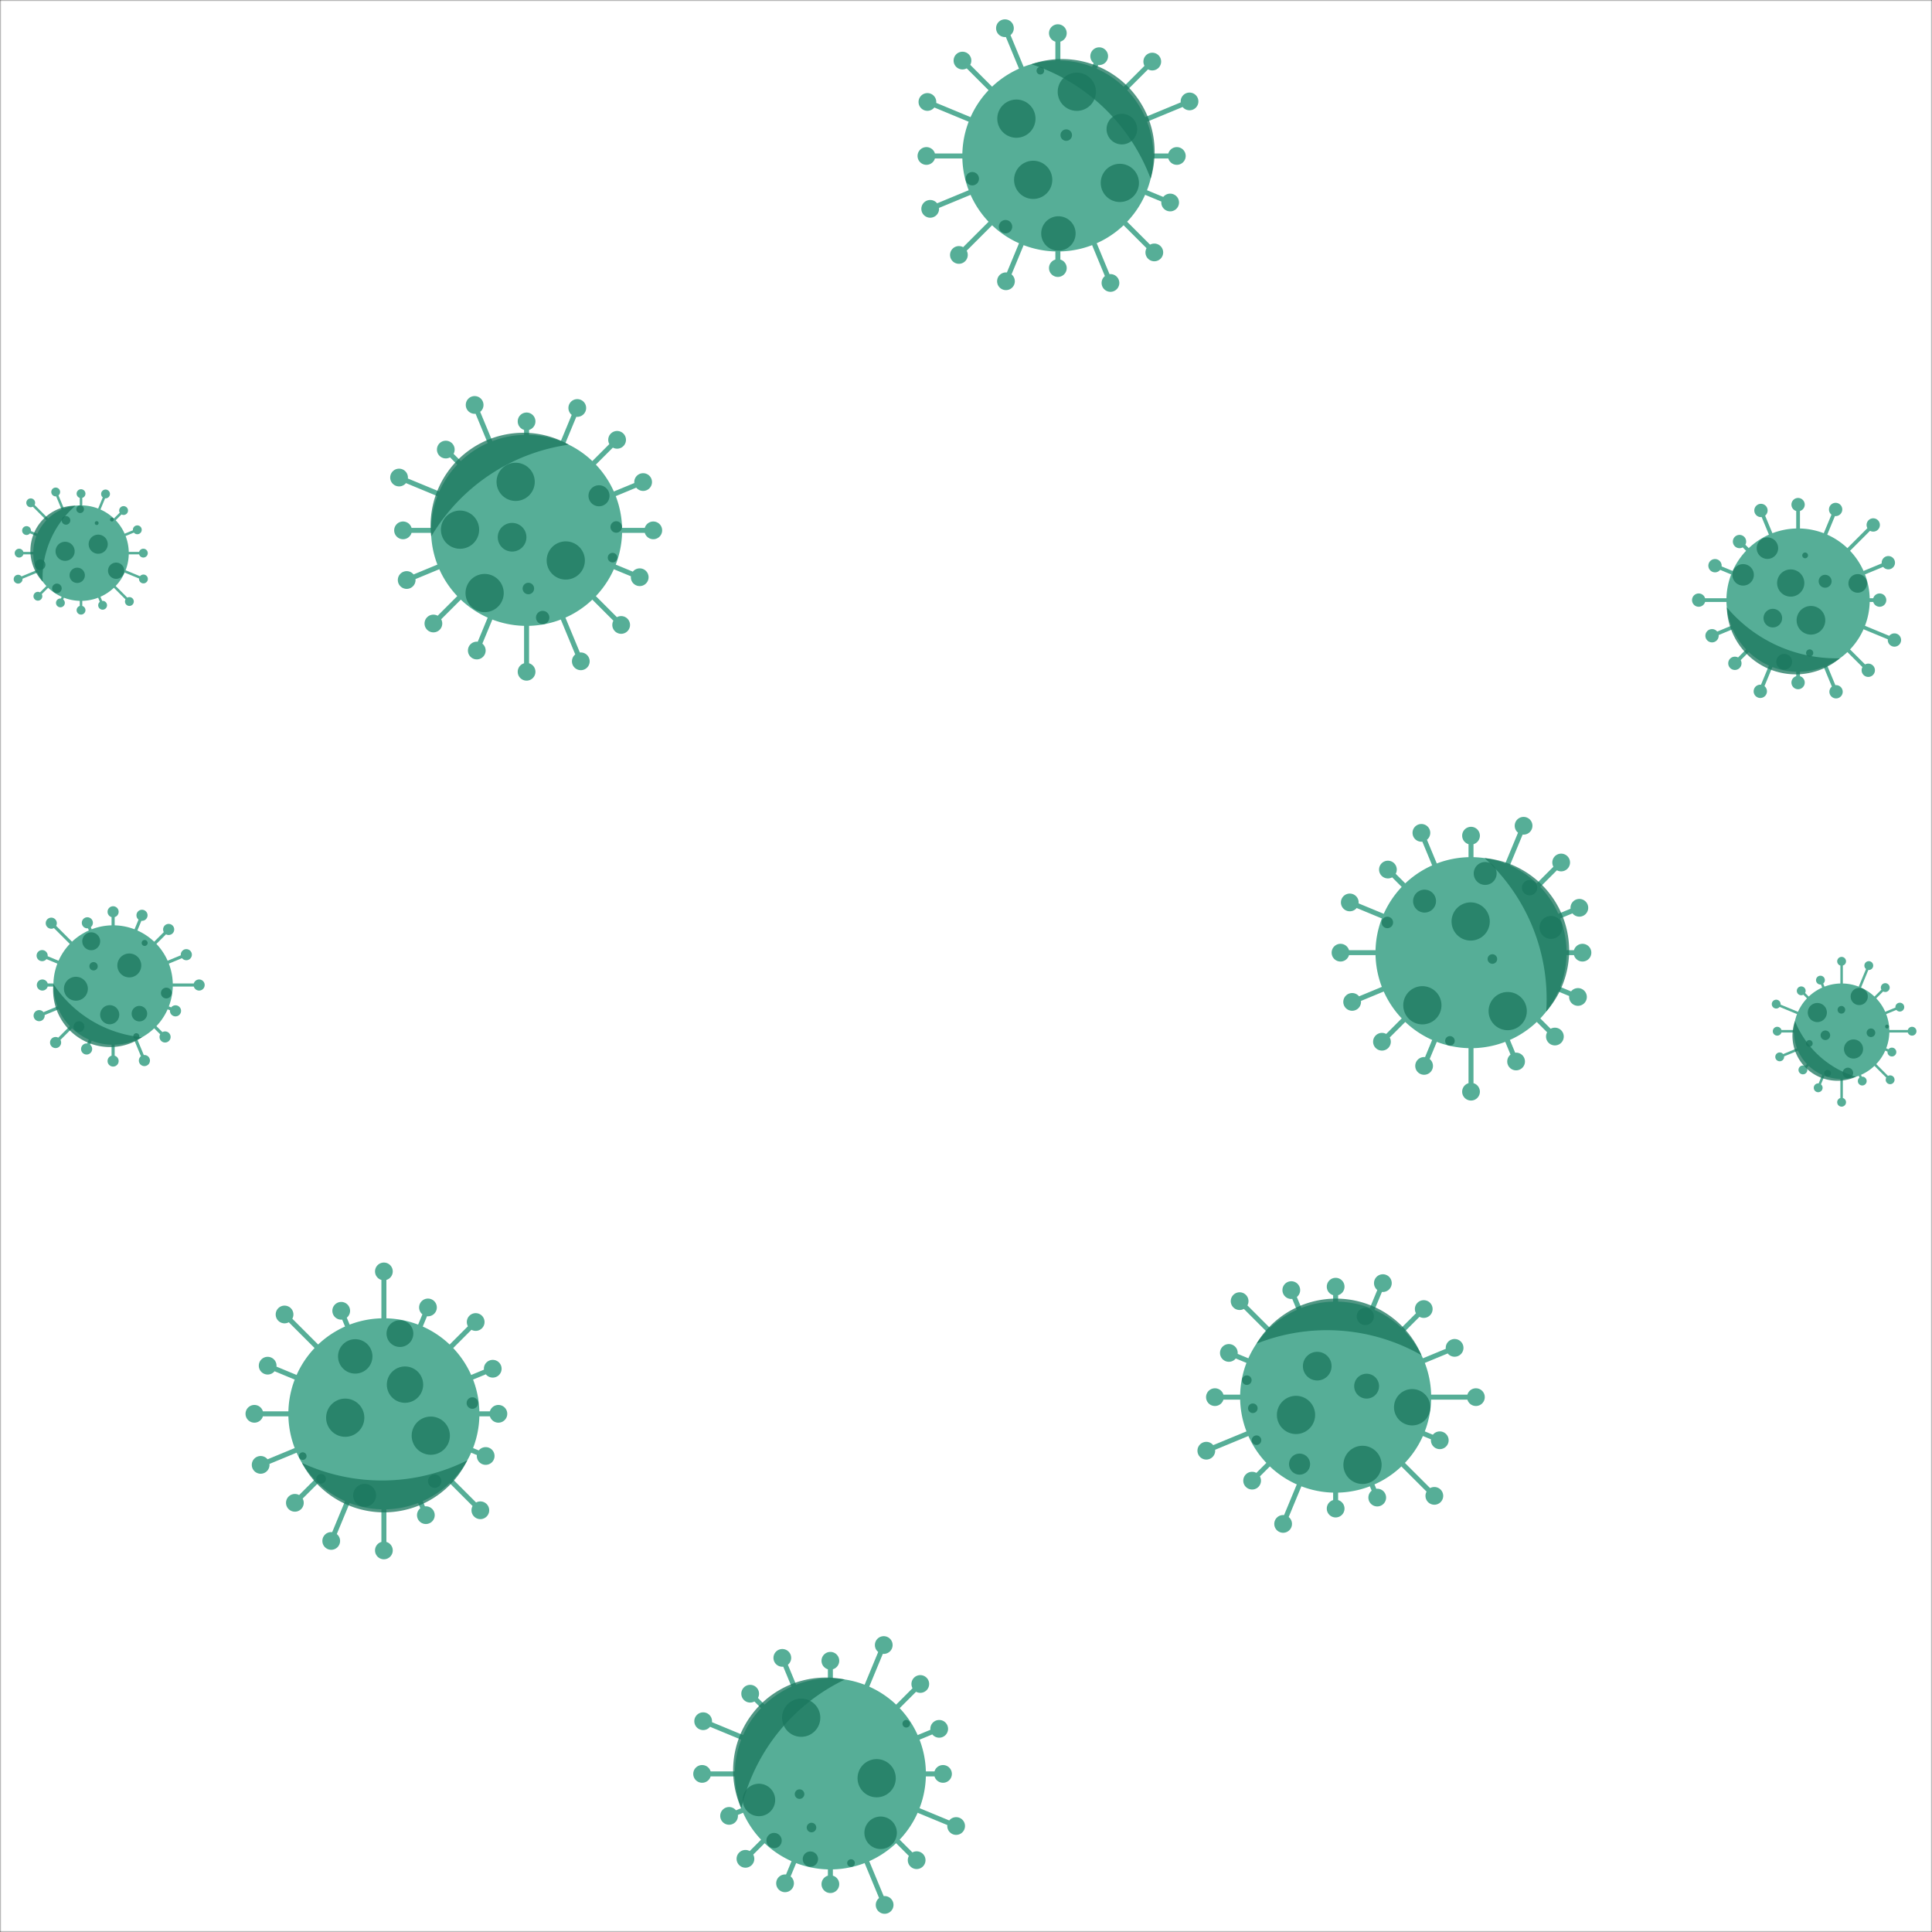 <svg xmlns="http://www.w3.org/2000/svg" version="1.1" xmlns:xlink="http://www.w3.org/1999/xlink" xmlns:svgjs="http://svgjs.com/svgjs" width="700" height="700" preserveAspectRatio="none" viewBox="0 0 700 700"><rect x="0" y="0" width="700" height="700" fill="#333333" stroke="none"/><g mask="url(&quot;#SvgjsMask1074&quot;)" fill="none"><rect width="700" height="700" x="0" y="0" fill="rgba(255, 255, 255, 1)"></rect><path d="M567.57 344.26L567.57 346.07L573.36 346.07L573.36 344.26zM570.15 345.17 a3.21 3.21 0 1 0 6.42 0 a3.21 3.21 0 1 0 -6.42 0zM565.29 357.57L564.59 359.24L571.38 362.06L572.08 360.38zM568.52 361.22 a3.21 3.21 0 1 0 6.42 0 a3.21 3.21 0 1 0 -6.42 0zM558.08 368.99L556.8 370.27L562.73 376.2L564.01 374.92zM560.16 375.56 a3.21 3.21 0 1 0 6.42 0 a3.21 3.21 0 1 0 -6.42 0zM547.05 376.78L545.38 377.48L548.47 384.94L550.15 384.25zM546.1 384.6 a3.21 3.21 0 1 0 6.42 0 a3.21 3.21 0 1 0 -6.42 0zM533.88 379.76L532.07 379.76L532.07 395.54L533.88 395.54zM529.77 395.54 a3.21 3.21 0 1 0 6.42 0 a3.21 3.21 0 1 0 -6.42 0zM520.58 377.48L518.9 376.78L515.14 385.86L516.82 386.55zM512.77 386.2 a3.21 3.21 0 1 0 6.42 0 a3.21 3.21 0 1 0 -6.42 0zM509.16 370.27L507.87 368.99L500.07 376.8L501.35 378.08zM497.5 377.44 a3.21 3.21 0 1 0 6.42 0 a3.21 3.21 0 1 0 -6.42 0zM501.36 359.24L500.67 357.57L489.56 362.17L490.26 363.84zM486.7 363.01 a3.21 3.21 0 1 0 6.42 0 a3.21 3.21 0 1 0 -6.42 0zM498.38 346.07L498.38 344.26L485.69 344.26L485.69 346.07zM482.48 345.17 a3.21 3.21 0 1 0 6.42 0 a3.21 3.21 0 1 0 -6.42 0zM500.67 332.77L501.36 331.09L489.4 326.14L488.7 327.81zM485.84 326.97 a3.21 3.21 0 1 0 6.42 0 a3.21 3.21 0 1 0 -6.42 0zM507.87 321.35L509.16 320.06L503.51 314.42L502.23 315.7zM499.66 315.06 a3.21 3.21 0 1 0 6.42 0 a3.21 3.21 0 1 0 -6.42 0zM518.9 313.55L520.58 312.86L515.83 301.41L514.16 302.11zM511.79 301.76 a3.21 3.21 0 1 0 6.42 0 a3.21 3.21 0 1 0 -6.42 0zM532.07 310.57L533.88 310.57L533.88 302.78L532.07 302.78zM529.77 302.78 a3.21 3.21 0 1 0 6.42 0 a3.21 3.21 0 1 0 -6.42 0zM545.38 312.86L547.05 313.55L552.86 299.54L551.19 298.84zM548.81 299.19 a3.21 3.21 0 1 0 6.42 0 a3.21 3.21 0 1 0 -6.42 0zM556.8 320.06L558.08 321.35L566.28 313.14L565 311.86zM562.43 312.5 a3.21 3.21 0 1 0 6.42 0 a3.21 3.21 0 1 0 -6.42 0zM564.59 331.09L565.29 332.77L572.58 329.75L571.88 328.07zM569.02 328.91 a3.21 3.21 0 1 0 6.42 0 a3.21 3.21 0 1 0 -6.42 0zM498.37 345.17 a34.61 34.61 0 1 0 69.22 0 a34.61 34.61 0 1 0 -69.22 0z" fill="rgba(34, 149, 118, 0.76)"></path><path d="M537.9 310.91 A33.608 33.608 0 0 1 560.23 366.5M560.23 366.5 A69.216 69.216 0 0 0 537.9 310.91" fill="rgba(27, 119, 94, 0.76)" fill-rule="nonzero"></path><path d="M551.43 321.63 a2.77 2.77 0 1 0 5.54 0 a2.77 2.77 0 1 0 -5.54 0zM525.93 333.87 a6.92 6.92 0 1 0 13.84 0 a6.92 6.92 0 1 0 -13.84 0zM511.99 326.49 a4.15 4.15 0 1 0 8.3 0 a4.15 4.15 0 1 0 -8.3 0zM523.61 377.13 a1.73 1.73 0 1 0 3.46 0 a1.73 1.73 0 1 0 -3.46 0zM508.43 364.23 a6.92 6.92 0 1 0 13.84 0 a6.92 6.92 0 1 0 -13.84 0zM539.35 366.34 a6.92 6.92 0 1 0 13.84 0 a6.92 6.92 0 1 0 -13.84 0zM557.79 336.02 a4.15 4.15 0 1 0 8.3 0 a4.15 4.15 0 1 0 -8.3 0zM533.96 316.47 a4.15 4.15 0 1 0 8.3 0 a4.15 4.15 0 1 0 -8.3 0zM500.58 334.22 a2.08 2.08 0 1 0 4.16 0 a2.08 2.08 0 1 0 -4.16 0zM538.99 347.47 a1.73 1.73 0 1 0 3.46 0 a1.73 1.73 0 1 0 -3.46 0z" fill="rgba(27, 119, 94, 0.76)" fill-rule="nonzero"></path><path d="M684.55 373.18L684.55 374.09L692.77 374.09L692.77 373.18zM691.17 373.63 a1.6 1.6 0 1 0 3.2 0 a1.6 1.6 0 1 0 -3.2 0zM683.4 379.83L683.06 380.67L685.29 381.6L685.64 380.76zM683.87 381.18 a1.6 1.6 0 1 0 3.2 0 a1.6 1.6 0 1 0 -3.2 0zM679.8 385.54L679.16 386.18L684.51 391.54L685.15 390.9zM683.23 391.22 a1.6 1.6 0 1 0 3.2 0 a1.6 1.6 0 1 0 -3.2 0zM674.29 389.44L673.45 389.79L674.31 391.87L675.15 391.52zM673.13 391.69 a1.6 1.6 0 1 0 3.2 0 a1.6 1.6 0 1 0 -3.2 0zM667.7 390.93L666.8 390.93L666.8 399.36L667.7 399.36zM665.65 399.36 a1.6 1.6 0 1 0 3.2 0 a1.6 1.6 0 1 0 -3.2 0zM661.05 389.79L660.21 389.44L658.34 393.96L659.18 394.31zM657.16 394.13 a1.6 1.6 0 1 0 3.2 0 a1.6 1.6 0 1 0 -3.2 0zM655.34 386.18L654.7 385.54L652.91 387.33L653.55 387.97zM651.63 387.65 a1.6 1.6 0 1 0 3.2 0 a1.6 1.6 0 1 0 -3.2 0zM651.44 380.67L651.1 379.83L644.65 382.51L644.99 383.34zM643.22 382.92 a1.6 1.6 0 1 0 3.2 0 a1.6 1.6 0 1 0 -3.2 0zM649.95 374.09L649.95 373.18L643.92 373.18L643.92 374.09zM642.32 373.63 a1.6 1.6 0 1 0 3.2 0 a1.6 1.6 0 1 0 -3.2 0zM651.1 367.43L651.44 366.59L643.72 363.4L643.37 364.23zM641.95 363.81 a1.6 1.6 0 1 0 3.2 0 a1.6 1.6 0 1 0 -3.2 0zM654.7 361.72L655.34 361.08L652.94 358.68L652.3 359.32zM651.02 359 a1.6 1.6 0 1 0 3.2 0 a1.6 1.6 0 1 0 -3.2 0zM660.21 357.82L661.05 357.48L660 354.95L659.16 355.29zM657.98 355.12 a1.6 1.6 0 1 0 3.2 0 a1.6 1.6 0 1 0 -3.2 0zM666.8 356.33L667.7 356.33L667.7 348.3L666.8 348.3zM665.65 348.3 a1.6 1.6 0 1 0 3.2 0 a1.6 1.6 0 1 0 -3.2 0zM673.45 357.48L674.29 357.82L677.52 350.03L676.68 349.68zM675.5 349.85 a1.6 1.6 0 1 0 3.2 0 a1.6 1.6 0 1 0 -3.2 0zM679.16 361.08L679.8 361.72L683.39 358.14L682.75 357.5zM681.47 357.82 a1.6 1.6 0 1 0 3.2 0 a1.6 1.6 0 1 0 -3.2 0zM683.06 366.59L683.4 367.43L688.51 365.32L688.17 364.48zM686.74 364.9 a1.6 1.6 0 1 0 3.2 0 a1.6 1.6 0 1 0 -3.2 0zM649.95 373.63 a17.3 17.3 0 1 0 34.6 0 a17.3 17.3 0 1 0 -34.6 0z" fill="rgba(34, 149, 118, 0.76)"></path><path d="M672.47 390.13 A16.304 16.304 0 0 1 650.34 369.94M650.34 369.94 A34.608 34.608 0 0 0 672.47 390.13" fill="rgba(27, 119, 94, 0.76)" fill-rule="nonzero"></path><path d="M654.99 366.86 a3.46 3.46 0 1 0 6.92 0 a3.46 3.46 0 1 0 -6.92 0zM670.52 361.05 a3.11 3.11 0 1 0 6.22 0 a3.11 3.11 0 1 0 -6.22 0zM667.63 388.75 a1.9 1.9 0 1 0 3.8 0 a1.9 1.9 0 1 0 -3.8 0zM659.64 375.1 a1.73 1.73 0 1 0 3.46 0 a1.73 1.73 0 1 0 -3.46 0zM654.34 378.05 a1.21 1.21 0 1 0 2.42 0 a1.21 1.21 0 1 0 -2.42 0zM683.02 371.94 a0.69 0.69 0 1 0 1.38 0 a0.69 0.69 0 1 0 -1.38 0zM668.11 380.07 a3.46 3.46 0 1 0 6.92 0 a3.46 3.46 0 1 0 -6.92 0zM665.79 365.87 a1.38 1.38 0 1 0 2.76 0 a1.38 1.38 0 1 0 -2.76 0zM660.95 388.87 a1.21 1.21 0 1 0 2.42 0 a1.21 1.21 0 1 0 -2.42 0zM676.32 374.19 a1.56 1.56 0 1 0 3.12 0 a1.56 1.56 0 1 0 -3.12 0z" fill="rgba(27, 119, 94, 0.76)" fill-rule="nonzero"></path><path d="M173.69 511.35L173.69 513.16L180.58 513.16L180.58 511.35zM177.37 512.25 a3.21 3.21 0 1 0 6.42 0 a3.21 3.21 0 1 0 -6.42 0zM171.4 524.66L170.71 526.33L175.62 528.37L176.32 526.69zM172.76 527.53 a3.21 3.21 0 1 0 6.42 0 a3.21 3.21 0 1 0 -6.42 0zM164.2 536.08L162.92 537.36L173.39 547.84L174.68 546.56zM170.83 547.2 a3.21 3.21 0 1 0 6.42 0 a3.21 3.21 0 1 0 -6.42 0zM153.17 543.87L151.49 544.56L153.46 549.31L155.14 548.62zM151.09 548.97 a3.21 3.21 0 1 0 6.42 0 a3.21 3.21 0 1 0 -6.42 0zM140 546.85L138.19 546.85L138.19 561.75L140 561.75zM135.88 561.75 a3.21 3.21 0 1 0 6.42 0 a3.21 3.21 0 1 0 -6.42 0zM126.69 544.56L125.02 543.87L119.18 557.97L120.85 558.66zM116.8 558.31 a3.21 3.21 0 1 0 6.42 0 a3.21 3.21 0 1 0 -6.42 0zM115.27 537.36L113.99 536.08L106.2 543.86L107.48 545.14zM103.63 544.5 a3.21 3.21 0 1 0 6.42 0 a3.21 3.21 0 1 0 -6.42 0zM107.48 526.33L106.78 524.66L94.09 529.91L94.78 531.59zM91.23 530.75 a3.21 3.21 0 1 0 6.42 0 a3.21 3.21 0 1 0 -6.42 0zM104.5 513.16L104.5 511.35L92.17 511.35L92.17 513.16zM88.96 512.25 a3.21 3.21 0 1 0 6.42 0 a3.21 3.21 0 1 0 -6.42 0zM106.78 499.85L107.48 498.18L97.32 493.97L96.63 495.65zM93.77 494.81 a3.21 3.21 0 1 0 6.42 0 a3.21 3.21 0 1 0 -6.42 0zM113.99 488.43L115.27 487.15L103.74 475.62L102.46 476.9zM99.89 476.26 a3.21 3.21 0 1 0 6.42 0 a3.21 3.21 0 1 0 -6.42 0zM125.02 480.64L126.69 479.94L124.47 474.59L122.8 475.28zM120.42 474.93 a3.21 3.21 0 1 0 6.42 0 a3.21 3.21 0 1 0 -6.42 0zM138.19 477.66L140 477.66L140 460.66L138.19 460.66zM135.88 460.66 a3.21 3.21 0 1 0 6.42 0 a3.21 3.21 0 1 0 -6.42 0zM151.49 479.94L153.17 480.64L155.89 474.06L154.22 473.37zM151.85 473.71 a3.21 3.21 0 1 0 6.42 0 a3.21 3.21 0 1 0 -6.42 0zM162.92 487.15L164.2 488.43L172.99 479.63L171.71 478.35zM169.14 478.99 a3.21 3.21 0 1 0 6.42 0 a3.21 3.21 0 1 0 -6.42 0zM170.71 498.18L171.4 499.85L178.88 496.76L178.18 495.08zM175.32 495.92 a3.21 3.21 0 1 0 6.42 0 a3.21 3.21 0 1 0 -6.42 0zM104.48 512.25 a34.61 34.61 0 1 0 69.22 0 a34.61 34.61 0 1 0 -69.22 0z" fill="rgba(34, 149, 118, 0.76)"></path><path d="M169.31 529.12 A33.608 33.608 0 0 1 109.41 530.05M109.41 530.05 A69.216 69.216 0 0 0 169.31 529.12" fill="rgba(27, 119, 94, 0.76)" fill-rule="nonzero"></path><path d="M149.16 520.17 a6.92 6.92 0 1 0 13.84 0 a6.92 6.92 0 1 0 -13.84 0zM118.16 513.66 a6.92 6.92 0 1 0 13.84 0 a6.92 6.92 0 1 0 -13.84 0zM140.16 501.68 a6.58 6.58 0 1 0 13.16 0 a6.58 6.58 0 1 0 -13.16 0zM127.96 541.79 a4.15 4.15 0 1 0 8.3 0 a4.15 4.15 0 1 0 -8.3 0zM140.05 483.18 a4.85 4.85 0 1 0 9.7 0 a4.85 4.85 0 1 0 -9.7 0zM122.48 491.45 a6.23 6.23 0 1 0 12.46 0 a6.23 6.23 0 1 0 -12.46 0zM155.08 536.64 a2.42 2.42 0 1 0 4.84 0 a2.42 2.42 0 1 0 -4.84 0zM114.6 535.79 a1.73 1.73 0 1 0 3.46 0 a1.73 1.73 0 1 0 -3.46 0zM108.31 527.58 a1.38 1.38 0 1 0 2.76 0 a1.38 1.38 0 1 0 -2.76 0zM169.07 508.35 a2.08 2.08 0 1 0 4.16 0 a2.08 2.08 0 1 0 -4.16 0z" fill="rgba(27, 119, 94, 0.76)" fill-rule="nonzero"></path><path d="M225.38 191.25L225.38 193.06L236.7 193.06L236.7 191.25zM233.49 192.16 a3.21 3.21 0 1 0 6.42 0 a3.21 3.21 0 1 0 -6.42 0zM223.1 204.56L222.4 206.24L231.43 209.97L232.12 208.3zM228.57 209.14 a3.21 3.21 0 1 0 6.42 0 a3.21 3.21 0 1 0 -6.42 0zM215.89 215.98L214.61 217.26L224.42 227.07L225.7 225.79zM221.85 226.43 a3.21 3.21 0 1 0 6.42 0 a3.21 3.21 0 1 0 -6.42 0zM204.86 223.77L203.19 224.47L209.61 239.96L211.28 239.27zM207.23 239.61 a3.21 3.21 0 1 0 6.42 0 a3.21 3.21 0 1 0 -6.42 0zM191.69 226.75L189.88 226.75L189.88 243.4L191.69 243.4zM187.58 243.4 a3.21 3.21 0 1 0 6.42 0 a3.21 3.21 0 1 0 -6.42 0zM178.39 224.47L176.71 223.77L171.92 235.35L173.59 236.04zM169.54 235.7 a3.21 3.21 0 1 0 6.42 0 a3.21 3.21 0 1 0 -6.42 0zM166.97 217.26L165.68 215.98L156.39 225.27L157.67 226.55zM153.82 225.91 a3.21 3.21 0 1 0 6.42 0 a3.21 3.21 0 1 0 -6.42 0zM159.17 206.24L158.48 204.56L147 209.31L147.7 210.99zM144.14 210.15 a3.21 3.21 0 1 0 6.42 0 a3.21 3.21 0 1 0 -6.42 0zM156.19 193.06L156.19 191.25L146.03 191.25L146.03 193.06zM142.82 192.16 a3.21 3.21 0 1 0 6.42 0 a3.21 3.21 0 1 0 -6.42 0zM158.48 179.76L159.17 178.08L144.93 172.19L144.24 173.86zM141.38 173.02 a3.21 3.21 0 1 0 6.42 0 a3.21 3.21 0 1 0 -6.42 0zM165.68 168.34L166.97 167.06L162.16 162.25L160.88 163.53zM158.31 162.89 a3.21 3.21 0 1 0 6.42 0 a3.21 3.21 0 1 0 -6.42 0zM176.71 160.54L178.39 159.85L172.8 146.37L171.13 147.06zM168.76 146.72 a3.21 3.21 0 1 0 6.42 0 a3.21 3.21 0 1 0 -6.42 0zM189.88 157.56L191.69 157.56L191.69 152.68L189.88 152.68zM187.58 152.68 a3.21 3.21 0 1 0 6.42 0 a3.21 3.21 0 1 0 -6.42 0zM203.19 159.85L204.86 160.54L209.99 148.16L208.32 147.47zM205.95 147.82 a3.21 3.21 0 1 0 6.42 0 a3.21 3.21 0 1 0 -6.42 0zM214.61 167.06L215.89 168.34L224.23 160L222.95 158.72zM220.38 159.36 a3.21 3.21 0 1 0 6.42 0 a3.21 3.21 0 1 0 -6.42 0zM222.4 178.08L223.1 179.76L233.37 175.5L232.68 173.83zM229.81 174.66 a3.21 3.21 0 1 0 6.42 0 a3.21 3.21 0 1 0 -6.42 0zM156.18 192.16 a34.61 34.61 0 1 0 69.22 0 a34.61 34.61 0 1 0 -69.22 0z" fill="rgba(34, 149, 118, 0.76)"></path><path d="M156.25 194.37 A33.608 33.608 0 0 1 206.08 161.11M206.08 161.11 A69.216 69.216 0 0 0 156.25 194.37" fill="rgba(27, 119, 94, 0.76)" fill-rule="nonzero"></path><path d="M198.07 203.07 a6.92 6.92 0 1 0 13.84 0 a6.92 6.92 0 1 0 -13.84 0zM179.91 174.58 a6.92 6.92 0 1 0 13.84 0 a6.92 6.92 0 1 0 -13.84 0zM168.67 214.87 a6.92 6.92 0 1 0 13.84 0 a6.92 6.92 0 1 0 -13.84 0zM221.19 190.93 a2.08 2.08 0 1 0 4.16 0 a2.08 2.08 0 1 0 -4.16 0zM194.2 223.75 a2.42 2.42 0 1 0 4.84 0 a2.42 2.42 0 1 0 -4.84 0zM159.76 191.91 a6.92 6.92 0 1 0 13.84 0 a6.92 6.92 0 1 0 -13.84 0zM220.21 202.04 a1.73 1.73 0 1 0 3.46 0 a1.73 1.73 0 1 0 -3.46 0zM213.22 179.63 a3.81 3.81 0 1 0 7.62 0 a3.81 3.81 0 1 0 -7.62 0zM180.35 194.65 a5.19 5.19 0 1 0 10.38 0 a5.19 5.19 0 1 0 -10.38 0zM189.36 213.23 a2.08 2.08 0 1 0 4.16 0 a2.08 2.08 0 1 0 -4.16 0z" fill="rgba(27, 119, 94, 0.76)" fill-rule="nonzero"></path><path d="M46.66 199.95L46.66 200.86L51.94 200.86L51.94 199.95zM50.34 200.41 a1.6 1.6 0 1 0 3.2 0 a1.6 1.6 0 1 0 -3.2 0zM45.51 206.61L45.16 207.45L51.8 210.19L52.15 209.36zM50.37 209.77 a1.6 1.6 0 1 0 3.2 0 a1.6 1.6 0 1 0 -3.2 0zM41.91 212.32L41.27 212.96L46.56 218.26L47.21 217.61zM45.28 217.94 a1.6 1.6 0 1 0 3.2 0 a1.6 1.6 0 1 0 -3.2 0zM36.4 216.22L35.56 216.56L36.76 219.47L37.6 219.13zM35.58 219.3 a1.6 1.6 0 1 0 3.2 0 a1.6 1.6 0 1 0 -3.2 0zM29.81 217.71L28.9 217.71L28.9 221.08L29.81 221.08zM27.76 221.08 a1.6 1.6 0 1 0 3.2 0 a1.6 1.6 0 1 0 -3.2 0zM23.16 216.56L22.32 216.22L21.47 218.27L22.31 218.61zM20.29 218.44 a1.6 1.6 0 1 0 3.2 0 a1.6 1.6 0 1 0 -3.2 0zM17.45 212.96L16.81 212.32L13.41 215.71L14.05 216.35zM12.13 216.03 a1.6 1.6 0 1 0 3.2 0 a1.6 1.6 0 1 0 -3.2 0zM13.55 207.45L13.2 206.61L6.38 209.43L6.73 210.27zM4.96 209.85 a1.6 1.6 0 1 0 3.2 0 a1.6 1.6 0 1 0 -3.2 0zM12.06 200.86L12.06 199.95L6.93 199.95L6.93 200.86zM5.33 200.41 a1.6 1.6 0 1 0 3.2 0 a1.6 1.6 0 1 0 -3.2 0zM13.2 194.21L13.55 193.37L9.79 191.81L9.44 192.65zM8.02 192.23 a1.6 1.6 0 1 0 3.2 0 a1.6 1.6 0 1 0 -3.2 0zM16.81 188.5L17.45 187.86L11.45 181.86L10.81 182.5zM9.53 182.18 a1.6 1.6 0 1 0 3.2 0 a1.6 1.6 0 1 0 -3.2 0zM22.32 184.6L23.16 184.25L20.6 178.07L19.76 178.42zM18.58 178.25 a1.6 1.6 0 1 0 3.2 0 a1.6 1.6 0 1 0 -3.2 0zM28.9 183.11L29.81 183.11L29.81 178.86L28.9 178.86zM27.76 178.86 a1.6 1.6 0 1 0 3.2 0 a1.6 1.6 0 1 0 -3.2 0zM35.56 184.25L36.4 184.6L38.66 179.14L37.82 178.79zM36.64 178.97 a1.6 1.6 0 1 0 3.2 0 a1.6 1.6 0 1 0 -3.2 0zM41.27 187.86L41.91 188.5L45.11 185.3L44.46 184.66zM43.18 184.98 a1.6 1.6 0 1 0 3.2 0 a1.6 1.6 0 1 0 -3.2 0zM45.16 193.37L45.51 194.21L49.93 192.38L49.58 191.54zM48.15 191.96 a1.6 1.6 0 1 0 3.2 0 a1.6 1.6 0 1 0 -3.2 0zM12.06 200.41 a17.3 17.3 0 1 0 34.6 0 a17.3 17.3 0 1 0 -34.6 0z" fill="rgba(34, 149, 118, 0.76)"></path><path d="M15.45 210.7 A16.304 16.304 0 0 1 27.36 183.22M27.36 183.22 A34.608 34.608 0 0 0 15.45 210.7" fill="rgba(27, 119, 94, 0.76)" fill-rule="nonzero"></path><path d="M32.12 197.17 a3.46 3.46 0 1 0 6.92 0 a3.46 3.46 0 1 0 -6.92 0zM39.14 206.78 a2.94 2.94 0 1 0 5.88 0 a2.94 2.94 0 1 0 -5.88 0zM20.13 199.75 a3.46 3.46 0 1 0 6.92 0 a3.46 3.46 0 1 0 -6.92 0zM34.34 189.52 a0.69 0.69 0 1 0 1.38 0 a0.69 0.69 0 1 0 -1.38 0zM25.21 208.45 a2.77 2.77 0 1 0 5.54 0 a2.77 2.77 0 1 0 -5.54 0zM12.65 204.61 a1.9 1.9 0 1 0 3.8 0 a1.9 1.9 0 1 0 -3.8 0zM27.67 184.51 a1.38 1.38 0 1 0 2.76 0 a1.38 1.38 0 1 0 -2.76 0zM39.86 188.25 a0.69 0.69 0 1 0 1.38 0 a0.69 0.69 0 1 0 -1.38 0zM22.35 188.54 a1.56 1.56 0 1 0 3.12 0 a1.56 1.56 0 1 0 -3.12 0zM18.89 213.18 a1.73 1.73 0 1 0 3.46 0 a1.73 1.73 0 1 0 -3.46 0z" fill="rgba(27, 119, 94, 0.76)" fill-rule="nonzero"></path><path d="M335.46 641.82L335.46 643.63L341.67 643.63L341.67 641.82zM338.46 642.72 a3.21 3.21 0 1 0 6.42 0 a3.21 3.21 0 1 0 -6.42 0zM333.17 655.13L332.48 656.8L346.08 662.43L346.77 660.76zM343.22 661.6 a3.21 3.21 0 1 0 6.42 0 a3.21 3.21 0 1 0 -6.42 0zM325.97 666.55L324.69 667.83L331.47 674.62L332.76 673.34zM328.91 673.98 a3.21 3.21 0 1 0 6.42 0 a3.21 3.21 0 1 0 -6.42 0zM314.94 674.34L313.27 675.03L319.69 690.54L321.36 689.84zM317.31 690.19 a3.21 3.21 0 1 0 6.42 0 a3.21 3.21 0 1 0 -6.42 0zM301.77 677.32L299.96 677.32L299.96 682.67L301.77 682.67zM297.65 682.67 a3.21 3.21 0 1 0 6.42 0 a3.21 3.21 0 1 0 -6.42 0zM288.46 675.03L286.79 674.34L283.61 682.02L285.28 682.71zM281.23 682.36 a3.21 3.21 0 1 0 6.42 0 a3.21 3.21 0 1 0 -6.42 0zM277.04 667.83L275.76 666.55L269.45 672.85L270.73 674.14zM266.88 673.49 a3.21 3.21 0 1 0 6.42 0 a3.21 3.21 0 1 0 -6.42 0zM269.25 656.8L268.55 655.13L263.82 657.09L264.51 658.76zM260.95 657.93 a3.21 3.21 0 1 0 6.42 0 a3.21 3.21 0 1 0 -6.42 0zM266.27 643.63L266.27 641.82L254.39 641.82L254.39 643.63zM251.18 642.72 a3.21 3.21 0 1 0 6.42 0 a3.21 3.21 0 1 0 -6.42 0zM268.55 630.32L269.25 628.65L255.11 622.79L254.42 624.47zM251.56 623.63 a3.21 3.21 0 1 0 6.42 0 a3.21 3.21 0 1 0 -6.42 0zM275.76 618.9L277.04 617.62L272.44 613.02L271.16 614.3zM268.59 613.66 a3.21 3.21 0 1 0 6.42 0 a3.21 3.21 0 1 0 -6.42 0zM286.79 611.11L288.46 610.41L284.29 600.34L282.61 601.03zM280.24 600.68 a3.21 3.21 0 1 0 6.42 0 a3.21 3.21 0 1 0 -6.42 0zM299.96 608.13L301.77 608.13L301.77 601.73L299.96 601.73zM297.65 601.73 a3.21 3.21 0 1 0 6.42 0 a3.21 3.21 0 1 0 -6.42 0zM313.27 610.41L314.94 611.11L321.04 596.38L319.37 595.69zM316.99 596.03 a3.21 3.21 0 1 0 6.42 0 a3.21 3.21 0 1 0 -6.42 0zM324.69 617.62L325.97 618.9L334.09 610.78L332.8 609.5zM330.23 610.14 a3.21 3.21 0 1 0 6.42 0 a3.21 3.21 0 1 0 -6.42 0zM332.48 628.65L333.17 630.32L340.64 627.23L339.94 625.56zM337.08 626.39 a3.21 3.21 0 1 0 6.42 0 a3.21 3.21 0 1 0 -6.42 0zM266.25 642.72 a34.61 34.61 0 1 0 69.22 0 a34.61 34.61 0 1 0 -69.22 0z" fill="rgba(34, 149, 118, 0.76)"></path><path d="M268.59 655.21 A33.608 33.608 0 0 1 306.12 608.52M306.12 608.52 A69.216 69.216 0 0 0 268.59 655.21" fill="rgba(27, 119, 94, 0.76)" fill-rule="nonzero"></path><path d="M310.71 644.28 a6.92 6.92 0 1 0 13.84 0 a6.92 6.92 0 1 0 -13.84 0zM290.85 673.59 a2.77 2.77 0 1 0 5.54 0 a2.77 2.77 0 1 0 -5.54 0zM313.19 664.05 a5.88 5.88 0 1 0 11.76 0 a5.88 5.88 0 1 0 -11.76 0zM306.96 675.02 a1.38 1.38 0 1 0 2.76 0 a1.38 1.38 0 1 0 -2.76 0zM326.98 624.54 a1.38 1.38 0 1 0 2.76 0 a1.38 1.38 0 1 0 -2.76 0zM277.69 666.87 a2.77 2.77 0 1 0 5.54 0 a2.77 2.77 0 1 0 -5.54 0zM283.37 622.36 a6.92 6.92 0 1 0 13.84 0 a6.92 6.92 0 1 0 -13.84 0zM269.1 652.16 a5.88 5.88 0 1 0 11.76 0 a5.88 5.88 0 1 0 -11.76 0zM292.29 662.15 a1.73 1.73 0 1 0 3.46 0 a1.73 1.73 0 1 0 -3.46 0zM287.96 650.04 a1.73 1.73 0 1 0 3.46 0 a1.73 1.73 0 1 0 -3.46 0z" fill="rgba(27, 119, 94, 0.76)" fill-rule="nonzero"></path><path d="M677.43 216.75L677.43 218.11L681.03 218.11L681.03 216.75zM678.62 217.43 a2.41 2.41 0 1 0 4.82 0 a2.41 2.41 0 1 0 -4.82 0zM675.71 226.73L675.19 227.99L686.13 232.52L686.65 231.26zM683.98 231.89 a2.41 2.41 0 1 0 4.82 0 a2.41 2.41 0 1 0 -4.82 0zM670.31 235.3L669.35 236.26L676.43 243.33L677.39 242.37zM674.5 242.85 a2.41 2.41 0 1 0 4.82 0 a2.41 2.41 0 1 0 -4.82 0zM662.04 241.14L660.78 241.66L664.61 250.9L665.87 250.38zM662.83 250.64 a2.41 2.41 0 1 0 4.82 0 a2.41 2.41 0 1 0 -4.82 0zM652.16 243.38L650.8 243.38L650.8 247.31L652.16 247.31zM649.07 247.31 a2.41 2.41 0 1 0 4.82 0 a2.41 2.41 0 1 0 -4.82 0zM642.18 241.66L640.92 241.14L637.16 250.22L638.42 250.74zM635.38 250.48 a2.41 2.41 0 1 0 4.82 0 a2.41 2.41 0 1 0 -4.82 0zM633.61 236.26L632.65 235.3L628.1 239.85L629.06 240.81zM626.17 240.33 a2.41 2.41 0 1 0 4.82 0 a2.41 2.41 0 1 0 -4.82 0zM627.77 227.99L627.25 226.73L620.04 229.72L620.56 230.97zM617.89 230.34 a2.41 2.41 0 1 0 4.82 0 a2.41 2.41 0 1 0 -4.82 0zM625.53 218.11L625.53 216.75L615.47 216.75L615.47 218.11zM613.06 217.43 a2.41 2.41 0 1 0 4.82 0 a2.41 2.41 0 1 0 -4.82 0zM627.25 208.13L627.77 206.87L621.64 204.33L621.12 205.59zM618.97 204.96 a2.41 2.41 0 1 0 4.82 0 a2.41 2.41 0 1 0 -4.82 0zM632.65 199.56L633.61 198.6L630.74 195.73L629.78 196.69zM627.85 196.21 a2.41 2.41 0 1 0 4.82 0 a2.41 2.41 0 1 0 -4.82 0zM640.92 193.72L642.18 193.2L638.65 184.69L637.4 185.21zM635.62 184.95 a2.41 2.41 0 1 0 4.82 0 a2.41 2.41 0 1 0 -4.82 0zM650.8 191.48L652.16 191.48L652.16 182.83L650.8 182.83zM649.07 182.83 a2.41 2.41 0 1 0 4.82 0 a2.41 2.41 0 1 0 -4.82 0zM660.78 193.2L662.04 193.72L665.71 184.85L664.46 184.33zM662.67 184.59 a2.41 2.41 0 1 0 4.82 0 a2.41 2.41 0 1 0 -4.82 0zM669.35 198.6L670.31 199.56L679.19 190.68L678.23 189.72zM676.3 190.2 a2.41 2.41 0 1 0 4.82 0 a2.41 2.41 0 1 0 -4.82 0zM675.19 206.87L675.71 208.13L684.44 204.51L683.92 203.25zM681.77 203.88 a2.41 2.41 0 1 0 4.82 0 a2.41 2.41 0 1 0 -4.82 0zM625.52 217.43 a25.96 25.96 0 1 0 51.92 0 a25.96 25.96 0 1 0 -51.92 0z" fill="rgba(34, 149, 118, 0.76)"></path><path d="M666.62 238.51 A24.956 24.956 0 0 1 625.66 220.06M625.66 220.06 A51.912 51.912 0 0 0 666.62 238.51" fill="rgba(27, 119, 94, 0.76)" fill-rule="nonzero"></path><path d="M650.95 224.74 a5.19 5.19 0 1 0 10.38 0 a5.19 5.19 0 1 0 -10.38 0zM643.59 239.78 a2.86 2.86 0 1 0 5.72 0 a2.86 2.86 0 1 0 -5.72 0zM636.48 198.61 a3.89 3.89 0 1 0 7.78 0 a3.89 3.89 0 1 0 -7.78 0zM669.72 211.38 a3.37 3.37 0 1 0 6.74 0 a3.37 3.37 0 1 0 -6.74 0zM638.96 223.96 a3.37 3.37 0 1 0 6.74 0 a3.37 3.37 0 1 0 -6.74 0zM654.38 236.58 a1.3 1.3 0 1 0 2.6 0 a1.3 1.3 0 1 0 -2.6 0zM643.88 211.24 a4.93 4.93 0 1 0 9.86 0 a4.93 4.93 0 1 0 -9.86 0zM627.67 208.28 a3.89 3.89 0 1 0 7.78 0 a3.89 3.89 0 1 0 -7.78 0zM658.94 210.6 a2.34 2.34 0 1 0 4.68 0 a2.34 2.34 0 1 0 -4.68 0zM652.99 201.23 a1.04 1.04 0 1 0 2.08 0 a1.04 1.04 0 1 0 -2.08 0z" fill="rgba(27, 119, 94, 0.76)" fill-rule="nonzero"></path><path d="M417.88 55.61L417.88 57.42L426.39 57.42L426.39 55.61zM423.18 56.51 a3.21 3.21 0 1 0 6.42 0 a3.21 3.21 0 1 0 -6.42 0zM415.59 68.92L414.9 70.59L423.62 74.2L424.32 72.53zM420.76 73.37 a3.21 3.21 0 1 0 6.42 0 a3.21 3.21 0 1 0 -6.42 0zM408.39 80.34L407.11 81.62L417.59 92.1L418.87 90.82zM415.02 91.46 a3.21 3.21 0 1 0 6.42 0 a3.21 3.21 0 1 0 -6.42 0zM397.36 88.13L395.69 88.82L401.5 102.87L403.18 102.17zM399.13 102.52 a3.21 3.21 0 1 0 6.42 0 a3.21 3.21 0 1 0 -6.42 0zM384.19 91.11L382.38 91.11L382.38 97.13L384.19 97.13zM380.07 97.13 a3.21 3.21 0 1 0 6.42 0 a3.21 3.21 0 1 0 -6.42 0zM370.88 88.82L369.21 88.13L363.64 101.56L365.32 102.26zM361.27 101.91 a3.21 3.21 0 1 0 6.42 0 a3.21 3.21 0 1 0 -6.42 0zM359.46 81.62L358.18 80.34L346.79 91.73L348.07 93.01zM344.22 92.37 a3.21 3.21 0 1 0 6.42 0 a3.21 3.21 0 1 0 -6.42 0zM351.67 70.59L350.98 68.92L336.68 74.84L337.38 76.51zM333.82 75.67 a3.21 3.21 0 1 0 6.42 0 a3.21 3.21 0 1 0 -6.42 0zM348.69 57.42L348.69 55.61L335.66 55.61L335.66 57.42zM332.45 56.51 a3.21 3.21 0 1 0 6.42 0 a3.21 3.21 0 1 0 -6.42 0zM350.98 44.11L351.67 42.44L336.37 36.1L335.68 37.77zM332.81 36.94 a3.21 3.21 0 1 0 6.42 0 a3.21 3.21 0 1 0 -6.42 0zM358.18 32.69L359.46 31.41L349.36 21.31L348.08 22.59zM345.51 21.95 a3.21 3.21 0 1 0 6.42 0 a3.21 3.21 0 1 0 -6.42 0zM369.21 24.9L370.88 24.21L364.95 9.88L363.27 10.57zM360.9 10.22 a3.21 3.21 0 1 0 6.42 0 a3.21 3.21 0 1 0 -6.42 0zM382.38 21.92L384.19 21.92L384.19 12.01L382.38 12.01zM380.07 12.01 a3.21 3.21 0 1 0 6.42 0 a3.21 3.21 0 1 0 -6.42 0zM395.69 24.21L397.36 24.9L399.1 20.7L397.42 20.01zM395.05 20.36 a3.21 3.21 0 1 0 6.42 0 a3.21 3.21 0 1 0 -6.42 0zM407.11 31.41L408.39 32.69L418.13 22.95L416.85 21.67zM414.28 22.31 a3.21 3.21 0 1 0 6.42 0 a3.21 3.21 0 1 0 -6.42 0zM414.9 42.44L415.59 44.11L431.34 37.59L430.64 35.92zM427.78 36.75 a3.21 3.21 0 1 0 6.42 0 a3.21 3.21 0 1 0 -6.42 0zM348.67 56.51 a34.61 34.61 0 1 0 69.22 0 a34.61 34.61 0 1 0 -69.22 0z" fill="rgba(34, 149, 118, 0.76)"></path><path d="M373.66 23.27 A33.608 33.608 0 0 1 416.9 64.73M416.9 64.73 A69.216 69.216 0 0 0 373.66 23.27" fill="rgba(27, 119, 94, 0.76)" fill-rule="nonzero"></path><path d="M383.23 33.25 a6.92 6.92 0 1 0 13.84 0 a6.92 6.92 0 1 0 -13.84 0zM367.42 65.16 a6.92 6.92 0 1 0 13.84 0 a6.92 6.92 0 1 0 -13.84 0zM398.82 66.27 a6.92 6.92 0 1 0 13.84 0 a6.92 6.92 0 1 0 -13.84 0zM349.86 64.75 a2.42 2.42 0 1 0 4.84 0 a2.42 2.42 0 1 0 -4.84 0zM361.34 42.99 a6.92 6.92 0 1 0 13.84 0 a6.92 6.92 0 1 0 -13.84 0zM361.9 82.13 a2.42 2.42 0 1 0 4.84 0 a2.42 2.42 0 1 0 -4.84 0zM400.93 46.78 a5.54 5.54 0 1 0 11.08 0 a5.54 5.54 0 1 0 -11.08 0zM375.56 25.62 a1.38 1.38 0 1 0 2.76 0 a1.38 1.38 0 1 0 -2.76 0zM377.25 84.59 a6.23 6.23 0 1 0 12.46 0 a6.23 6.23 0 1 0 -12.46 0zM384.24 48.95 a2.08 2.08 0 1 0 4.16 0 a2.08 2.08 0 1 0 -4.16 0z" fill="rgba(27, 119, 94, 0.76)" fill-rule="nonzero"></path><path d="M518.52 505.31L518.52 507.12L534.75 507.12L534.75 505.31zM531.54 506.21 a3.21 3.21 0 1 0 6.42 0 a3.21 3.21 0 1 0 -6.42 0zM516.24 518.62L515.54 520.29L521.32 522.68L522.01 521.01zM518.45 521.84 a3.21 3.21 0 1 0 6.42 0 a3.21 3.21 0 1 0 -6.42 0zM509.03 530.04L507.75 531.32L519.05 542.62L520.33 541.33zM516.48 541.98 a3.21 3.21 0 1 0 6.42 0 a3.21 3.21 0 1 0 -6.42 0zM498 537.83L496.33 538.52L498.16 542.95L499.84 542.25zM495.79 542.6 a3.21 3.21 0 1 0 6.42 0 a3.21 3.21 0 1 0 -6.42 0zM484.83 540.81L483.02 540.81L483.02 546.59L484.83 546.59zM480.72 546.59 a3.21 3.21 0 1 0 6.42 0 a3.21 3.21 0 1 0 -6.42 0zM471.52 538.52L469.85 537.83L464.06 551.8L465.74 552.49zM461.69 552.14 a3.21 3.21 0 1 0 6.42 0 a3.21 3.21 0 1 0 -6.42 0zM460.1 531.32L458.82 530.04L453.03 535.83L454.31 537.11zM450.46 536.47 a3.21 3.21 0 1 0 6.42 0 a3.21 3.21 0 1 0 -6.42 0zM452.31 520.29L451.62 518.62L436.72 524.78L437.42 526.46zM433.86 525.62 a3.21 3.21 0 1 0 6.42 0 a3.21 3.21 0 1 0 -6.42 0zM449.33 507.12L449.33 505.31L440.19 505.31L440.19 507.12zM436.98 506.21 a3.21 3.21 0 1 0 6.42 0 a3.21 3.21 0 1 0 -6.42 0zM451.62 493.81L452.31 492.14L445.58 489.35L444.89 491.02zM442.03 490.19 a3.21 3.21 0 1 0 6.42 0 a3.21 3.21 0 1 0 -6.42 0zM458.82 482.39L460.1 481.11L449.78 470.79L448.5 472.07zM445.93 471.43 a3.21 3.21 0 1 0 6.42 0 a3.21 3.21 0 1 0 -6.42 0zM469.85 474.6L471.52 473.9L468.7 467.09L467.03 467.78zM464.65 467.43 a3.21 3.21 0 1 0 6.42 0 a3.21 3.21 0 1 0 -6.42 0zM483.02 471.62L484.83 471.62L484.83 466.19L483.02 466.19zM480.72 466.19 a3.21 3.21 0 1 0 6.42 0 a3.21 3.21 0 1 0 -6.42 0zM496.33 473.9L498 474.6L501.88 465.25L500.2 464.55zM497.83 464.9 a3.21 3.21 0 1 0 6.42 0 a3.21 3.21 0 1 0 -6.42 0zM507.75 481.11L509.03 482.39L516.49 474.93L515.21 473.65zM512.64 474.29 a3.21 3.21 0 1 0 6.42 0 a3.21 3.21 0 1 0 -6.42 0zM515.54 492.14L516.24 493.81L527.38 489.2L526.68 487.52zM523.82 488.36 a3.21 3.21 0 1 0 6.42 0 a3.21 3.21 0 1 0 -6.42 0zM449.32 506.21 a34.61 34.61 0 1 0 69.22 0 a34.61 34.61 0 1 0 -69.22 0z" fill="rgba(34, 149, 118, 0.76)"></path><path d="M455.25 486.84 A33.608 33.608 0 0 1 515.01 491M515.01 491 A69.216 69.216 0 0 0 455.25 486.84" fill="rgba(27, 119, 94, 0.76)" fill-rule="nonzero"></path><path d="M486.74 530.75 a6.92 6.92 0 1 0 13.84 0 a6.92 6.92 0 1 0 -13.84 0zM462.65 512.66 a6.92 6.92 0 1 0 13.84 0 a6.92 6.92 0 1 0 -13.84 0zM505.08 509.87 a6.58 6.58 0 1 0 13.16 0 a6.58 6.58 0 1 0 -13.16 0zM472.07 494.98 a5.19 5.19 0 1 0 10.38 0 a5.19 5.19 0 1 0 -10.38 0zM491.57 476.97 a3.11 3.11 0 1 0 6.22 0 a3.11 3.11 0 1 0 -6.22 0zM490.65 502.23 a4.5 4.5 0 1 0 9 0 a4.5 4.5 0 1 0 -9 0zM450.02 500.05 a1.73 1.73 0 1 0 3.46 0 a1.73 1.73 0 1 0 -3.46 0zM452.19 510.24 a1.73 1.73 0 1 0 3.46 0 a1.73 1.73 0 1 0 -3.46 0zM453.53 521.81 a1.73 1.73 0 1 0 3.46 0 a1.73 1.73 0 1 0 -3.46 0zM467.05 530.48 a3.81 3.81 0 1 0 7.62 0 a3.81 3.81 0 1 0 -7.62 0z" fill="rgba(27, 119, 94, 0.76)" fill-rule="nonzero"></path><path d="M62.61 356.32L62.61 357.45L72.15 357.45L72.15 356.32zM70.14 356.89 a2.01 2.01 0 1 0 4.02 0 a2.01 2.01 0 1 0 -4.02 0zM61.18 364.64L60.74 365.69L63.37 366.77L63.8 365.73zM61.58 366.25 a2.01 2.01 0 1 0 4.02 0 a2.01 2.01 0 1 0 -4.02 0zM56.67 371.78L55.87 372.58L59.41 376.11L60.21 375.31zM57.8 375.71 a2.01 2.01 0 1 0 4.02 0 a2.01 2.01 0 1 0 -4.02 0zM49.78 376.65L48.74 377.08L51.8 384.47L52.84 384.04zM50.31 384.26 a2.01 2.01 0 1 0 4.02 0 a2.01 2.01 0 1 0 -4.02 0zM41.55 378.51L40.42 378.51L40.42 384.43L41.55 384.43zM38.97 384.43 a2.01 2.01 0 1 0 4.02 0 a2.01 2.01 0 1 0 -4.02 0zM33.23 377.08L32.19 376.65L30.86 379.85L31.91 380.29zM29.37 380.07 a2.01 2.01 0 1 0 4.02 0 a2.01 2.01 0 1 0 -4.02 0zM26.1 372.58L25.3 371.78L19.74 377.33L20.55 378.13zM18.13 377.73 a2.01 2.01 0 1 0 4.02 0 a2.01 2.01 0 1 0 -4.02 0zM21.22 365.69L20.79 364.64L13.96 367.47L14.4 368.51zM12.17 367.99 a2.01 2.01 0 1 0 4.02 0 a2.01 2.01 0 1 0 -4.02 0zM19.36 357.45L19.36 356.32L15.35 356.32L15.35 357.45zM13.34 356.89 a2.01 2.01 0 1 0 4.02 0 a2.01 2.01 0 1 0 -4.02 0zM20.79 349.14L21.22 348.09L15.49 345.71L15.05 346.76zM13.26 346.24 a2.01 2.01 0 1 0 4.02 0 a2.01 2.01 0 1 0 -4.02 0zM25.3 342L26.1 341.2L18.98 334.09L18.18 334.89zM16.57 334.49 a2.01 2.01 0 1 0 4.02 0 a2.01 2.01 0 1 0 -4.02 0zM32.19 337.13L33.23 336.7L32.17 334.14L31.13 334.57zM29.64 334.35 a2.01 2.01 0 1 0 4.02 0 a2.01 2.01 0 1 0 -4.02 0zM40.42 335.27L41.55 335.27L41.55 330.36L40.42 330.36zM38.97 330.36 a2.01 2.01 0 1 0 4.02 0 a2.01 2.01 0 1 0 -4.02 0zM48.74 336.7L49.78 337.13L51.97 331.84L50.93 331.41zM49.44 331.63 a2.01 2.01 0 1 0 4.02 0 a2.01 2.01 0 1 0 -4.02 0zM55.87 341.2L56.67 342L61.51 337.16L60.71 336.36zM59.1 336.76 a2.01 2.01 0 1 0 4.02 0 a2.01 2.01 0 1 0 -4.02 0zM60.74 348.09L61.18 349.14L67.73 346.42L67.3 345.38zM65.5 345.9 a2.01 2.01 0 1 0 4.02 0 a2.01 2.01 0 1 0 -4.02 0zM19.35 356.89 a21.63 21.63 0 1 0 43.26 0 a21.63 21.63 0 1 0 -43.26 0z" fill="rgba(34, 149, 118, 0.76)"></path><path d="M51.46 375.81 A20.63 20.63 0 0 1 19.36 356.54M19.36 356.54 A43.26 43.26 0 0 0 51.46 375.81" fill="rgba(27, 119, 94, 0.76)" fill-rule="nonzero"></path><path d="M42.52 349.8 a4.33 4.33 0 1 0 8.66 0 a4.33 4.33 0 1 0 -8.66 0zM23.17 358.24 a4.33 4.33 0 1 0 8.66 0 a4.33 4.33 0 1 0 -8.66 0zM48.31 375.43 a1.08 1.08 0 1 0 2.16 0 a1.08 1.08 0 1 0 -2.16 0zM26.66 371.97 a1.95 1.95 0 1 0 3.9 0 a1.95 1.95 0 1 0 -3.9 0zM32.39 350.1 a1.51 1.51 0 1 0 3.02 0 a1.51 1.51 0 1 0 -3.02 0zM47.7 367.27 a2.81 2.81 0 1 0 5.62 0 a2.81 2.81 0 1 0 -5.62 0zM36.29 367.65 a3.46 3.46 0 1 0 6.92 0 a3.46 3.46 0 1 0 -6.92 0zM51.33 341.65 a1.08 1.08 0 1 0 2.16 0 a1.08 1.08 0 1 0 -2.16 0zM58.31 359.8 a1.95 1.95 0 1 0 3.9 0 a1.95 1.95 0 1 0 -3.9 0zM29.81 341.04 a3.24 3.24 0 1 0 6.48 0 a3.24 3.24 0 1 0 -6.48 0z" fill="rgba(27, 119, 94, 0.76)" fill-rule="nonzero"></path></g><defs><mask id="SvgjsMask1074"><rect width="700" height="700" fill="#ffffff"></rect></mask></defs></svg>
